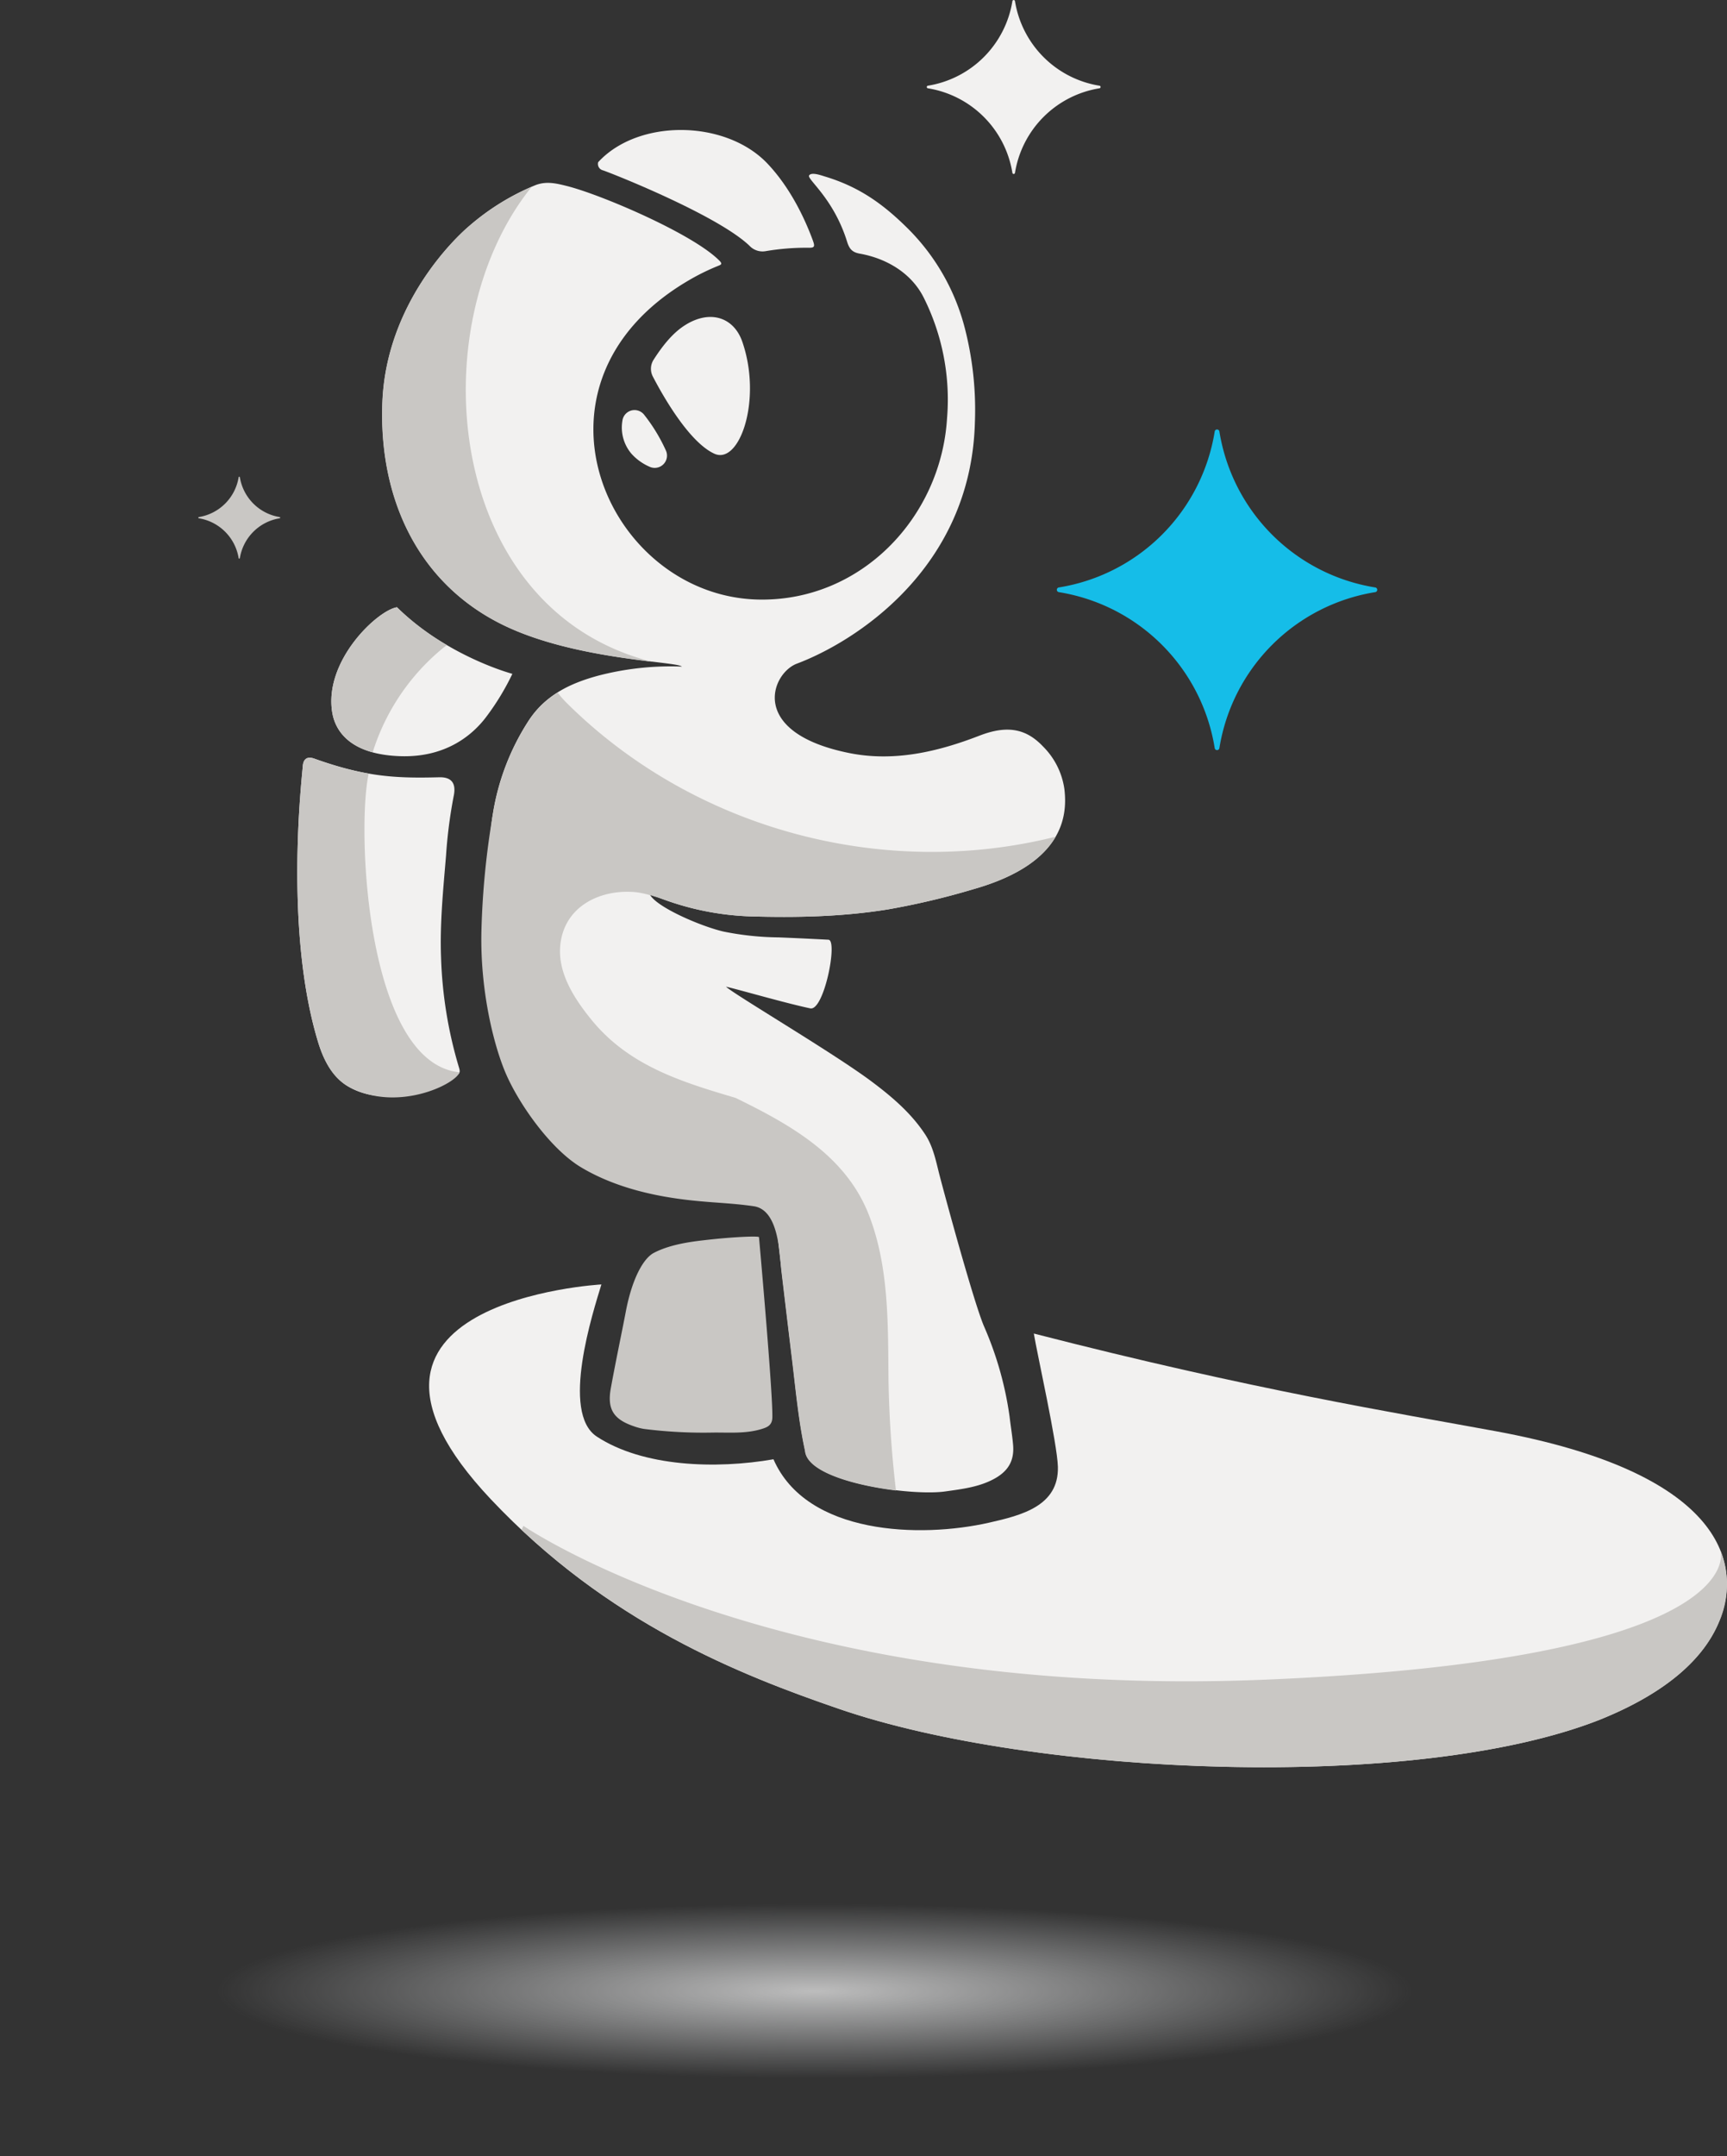 <svg xmlns="http://www.w3.org/2000/svg" xmlns:xlink="http://www.w3.org/1999/xlink" viewBox="0 0 502.22 626.62"><rect x="0" y="0" width="502.22" height="626.62" fill="#333333" stroke="none"/><defs><style>.cls-1{fill:#f2f1f0;}.cls-2{fill:#c9c7c4;}.cls-3{fill:url(#radial-gradient);}.cls-4{fill:#15bde8;}</style><radialGradient id="radial-gradient" cx="66.18" cy="579.52" r="126.92" gradientTransform="translate(146.28 462.73) scale(1.37 0.2)" gradientUnits="userSpaceOnUse"><stop offset="0" stop-color="#bdbdbd"/><stop offset="1" stop-color="#bec0c2" stop-opacity="0"/></radialGradient></defs><title>Asset 1</title><g id="Layer_2" data-name="Layer 2"><g id="Layer_1-2" data-name="Layer 1"><path class="cls-1" d="M88.05,222.69c.13-1.9,1.06-3,3.35-2.22,14.63,5.17,23,5.78,36.31,5.42,3.76-.1,5,1.91,4.21,5.54a140.27,140.27,0,0,0-2.21,17.22c-.82,9.85-1.82,19.69-1.45,29.59a124.39,124.39,0,0,0,5.19,31.92c.46,1.5.32,1.88-1.26,2.75a50.38,50.38,0,0,1-13.08,4.93c-6.16,1.39-12.52,1-17.71-2-4.37-2.54-7.09-7.17-8.79-12.65C82.56,270.64,87.8,226.14,88.05,222.69Z"/><path class="cls-1" d="M190,260.35c.59.16,1.16.37,1.73.58a81.59,81.59,0,0,0,26.34,5.38c13.36.4,26.71.13,40-2a217.08,217.08,0,0,0,25-5.9c26.63-7.55,27.3-21.74,26.47-29A21.72,21.72,0,0,0,303.38,217c-4.66-4.93-10-6.53-18.59-3.19-12.15,4.7-24.79,7.63-37.72,5.06-29.65-5.92-22.76-23.2-15.34-26,16.28-6.1,50.57-27.19,51.77-70a95.16,95.16,0,0,0-3-27.78,62.9,62.9,0,0,0-16.22-28.4c-7.33-7.33-14.37-12.39-24.47-15.42-.84-.25-3.87-1.38-4.52-.27s7.15,6.64,11.07,19.31c.65,2.08,1.53,3,3.59,3.39,7.95,1.39,15.1,5.74,18.62,12.69a66.12,66.12,0,0,1,6.83,35.23c-1.79,28.77-25.06,53.29-54.95,52.62-43.81-1-71.36-62.68-20.34-92.66a64.54,64.54,0,0,1,8.62-4.27c.87-.36,1.49-.51.51-1.52-7.66-7.82-34.65-19.32-44.47-21.75-3-.75-5.95-1.47-9.14-.2a69.48,69.48,0,0,0-19,11.69c-4.33,3.62-24.29,22.68-25.41,51.36-1.09,28.07,10.45,52.73,35.2,64.77,20.76,10.11,50.52,10.58,51.87,12.06a83.61,83.61,0,0,0-24.21,2.61c-8.21,2.2-15.58,5.69-20.44,13.24a69.83,69.83,0,0,0-10.27,26.68c-1.92,11.39-.61,22.75-1.51,34.2a65.83,65.83,0,0,0,.45,16.71c1.46,8.33,4.78,15,8.2,22.93.37.86.38,1.44.76,2.28,5.86-2.59,9.43-1.72,15.9-1.72,10.91,0,19.39,7.2,24.34,16.41H192c13.32,0,23,10.73,27.09,22.76.25,0,.51,0,.76.07,2.35.38,5.63,3.12,5.84,5.15.52,4.81,1.05,9.62,1.62,14.43q1.52,12.87,3.08,25.73c1.07,8.83,1.87,17.71,3.76,26.42.85,9.12,30.77,13.23,40.71,11.82,4.74-.67,9.63-1.23,14-3.53s6.18-5.43,5.74-10.15c-.24-2.66-.69-5.31-1-8a99.43,99.43,0,0,0-7.48-26.39c-2.95-7-11-36.53-12.94-44-1-3.93-1.78-8-4-11.48-4.17-6.44-10-11.33-16-15.8-11.15-8.28-40-25.28-42.05-27.34,3.61.81,17.39,4.81,24.5,6.3,4,.84,8.08-19.82,5.29-19.95-4.85-.25-9.71-.49-14.56-.68a84.43,84.43,0,0,1-16-1.7c-6.6-1.54-19.64-7.15-21.43-10.86C189.38,259.93,189.81,260.29,190,260.35Z"/><path class="cls-2" d="M164.73,204.22a27.85,27.85,0,0,1-2.55-2.93,26.91,26.91,0,0,0-8.52,8.33,69.83,69.83,0,0,0-10.27,26.68A234.34,234.34,0,0,0,140,270.61c-.41,17.51,3.68,33.48,7.11,41.41,3.89,9,13.09,22,21.9,27.24,13.72,8.2,30.3,9.54,38.3,10.15,4.15.31,7.71.54,11.87,1.14,7.44,1.07,7.5,14.15,8.07,19q1.52,12.87,3.08,25.73c1.07,8.83,1.87,17.71,3.77,26.42.56,6.17,14.45,10,26.45,11.47a318.87,318.87,0,0,1-2.17-32.32c-.16-15.81.18-32.34-5.54-47.35C246.21,336,230.14,327,213.92,319.07c-15.7-4.64-31.08-9.33-42-22.8-4.81-5.94-9.72-13.37-9-21.4,1-11.26,11.3-16.45,21.61-15.62,3.52.28,9,2.34,9.91,2.65a80.49,80.49,0,0,0,23.65,4.41c13.36.4,26.71.13,40-2a217.08,217.08,0,0,0,25-5.9c13.84-3.93,20.66-9.65,23.91-15.25C256.76,255.76,201.7,241,164.73,204.22Z"/><path class="cls-2" d="M189.59,192.32c-60.33-15.23-67.52-97.68-35-138a70.26,70.26,0,0,0-18,11.24c-4.33,3.62-24.29,22.68-25.41,51.36-1.09,28.07,10.45,52.73,35.2,64.77C160.6,188.6,178.93,191,189.59,192.32Z"/><path class="cls-1" d="M435,415.94c-28.72-5.29-70.63-12-134.36-28.39,1,6.05,6.81,31.9,7,38.72.3,11.44-10.66,14.12-20,16.24-20,4.54-53.1,3.6-62.71-18.42C208.17,427,187,426.3,173.56,417.5c-10.62-6.95-1.1-36.22,1.33-44.22,0,0-86.48,4.76-32.2,62.38,34,36.06,72.62,51.12,101.42,61,57,19.56,167.54,24.16,221,3.15,20.23-8.13,30.49-18.27,34.71-28.34C507.37,453.61,499.75,427.86,435,415.94Z"/><path class="cls-2" d="M207.34,416.33a137.42,137.42,0,0,1-20-1.05,15.77,15.77,0,0,1-3-.78c-5.9-2-7.81-4.94-6.72-11,.78-4.32,1.64-8.62,2.5-12.92.62-3.07,1.24-6.14,1.83-9.21,1.82-9.72,5.12-15.63,8.15-17.24,5.06-2.68,11.87-3.39,15.68-3.82,7.81-.88,14.91-1.15,14.94-.76,0,0,4.11,45.85,3.88,52.46-.07,2.14-1.38,2.76-3.07,3.27C216.9,416.71,212.1,416.28,207.34,416.33Z"/><path class="cls-1" d="M115.44,176.48c-5.61.87-21.27,15.47-18.83,30.53.91,5.62,5.41,12.27,19.8,12.75,13.47.44,21.19-6.37,25-11.44A72.93,72.93,0,0,0,149,195.83C143.37,194.25,127.6,188.47,115.44,176.48Z"/><path class="cls-2" d="M128.91,188.27c.35-.28.7-.52,1.05-.79a74.72,74.72,0,0,1-14.52-11c-5.61.87-21.27,15.47-18.83,30.53.71,4.39,3.65,9.41,11.77,11.62A63.83,63.83,0,0,1,128.91,188.27Z"/><path class="cls-2" d="M107.22,224.81a87,87,0,0,1-15.82-4.34c-2.28-.84-3.22.32-3.35,2.22-.25,3.45-5.49,47.95,4.56,80.47,1.7,5.48,4.35,10.24,8.79,12.65,14,7.63,31.1-.69,32.23-4.18C106.48,308.93,103.65,240.93,107.22,224.81Z"/><path class="cls-1" d="M236.35,69.8C237,71.59,237,72.07,235,72a70.82,70.82,0,0,0-12.41,1,5.2,5.2,0,0,1-4.66-1.6c-9.22-8.78-39.15-20.71-42.59-21.9a1.9,1.9,0,0,1-1.39-2.37c11.68-12.68,37.05-12.38,49.2.38C230.45,55.19,234.58,65,236.35,69.8Z"/><path class="cls-1" d="M198.73,94.82c-3.46,2.32-6.35,6.11-8.67,9.74a4.87,4.87,0,0,0-.21,4.87c2.88,5.54,10.48,19,17.85,22.41s14-15.7,8.16-32.54C213.38,92.14,206.28,89.74,198.73,94.82Z"/><path class="cls-1" d="M187.22,120.41a3.56,3.56,0,0,0-6.23,1.91,11.74,11.74,0,0,0,2.62,9.52,15.19,15.19,0,0,0,5.37,3.84,3.57,3.57,0,0,0,4.64-4.81A49.6,49.6,0,0,0,187.22,120.41Z"/><ellipse class="cls-3" cx="236.74" cy="579.52" rx="236.74" ry="47.1"/><path class="cls-4" d="M399.9,172.09a54.7,54.7,0,0,0-45.29,45.3.69.69,0,0,1-1.37,0,54.71,54.71,0,0,0-45.3-45.3.69.69,0,0,1,0-1.37,54.71,54.71,0,0,0,45.3-45.3.69.69,0,0,1,1.37,0,54.7,54.7,0,0,0,45.29,45.3A.69.69,0,0,1,399.9,172.09Z"/><path class="cls-1" d="M319.74,25.66a29.68,29.68,0,0,0-24.58,24.58.38.38,0,0,1-.75,0,29.68,29.68,0,0,0-24.58-24.58.38.38,0,0,1,0-.75A29.68,29.68,0,0,0,294.41.33a.38.38,0,0,1,.75,0,29.68,29.68,0,0,0,24.58,24.58A.38.38,0,0,1,319.74,25.66Z"/><path class="cls-2" d="M81.34,150.62a14,14,0,0,0-11.59,11.59.18.18,0,0,1-.35,0,14,14,0,0,0-11.59-11.59.18.18,0,0,1,0-.35A14,14,0,0,0,69.4,138.68a.18.18,0,0,1,.35,0,14,14,0,0,0,11.59,11.59A.18.18,0,0,1,81.34,150.62Z"/><path class="cls-2" d="M465.15,499.82c20.23-8.13,30.49-18.28,34.71-28.34a26.89,26.89,0,0,0,.52-20.7c.44,1.89,5.17,31.65-132.48,37.36-142.18,5.9-215.69-44.7-215.69-44.7l-.54,1.13c31.66,29.68,66.15,43.07,92.44,52.1C301.08,516.23,411.65,520.83,465.15,499.82Z"/></g></g></svg>